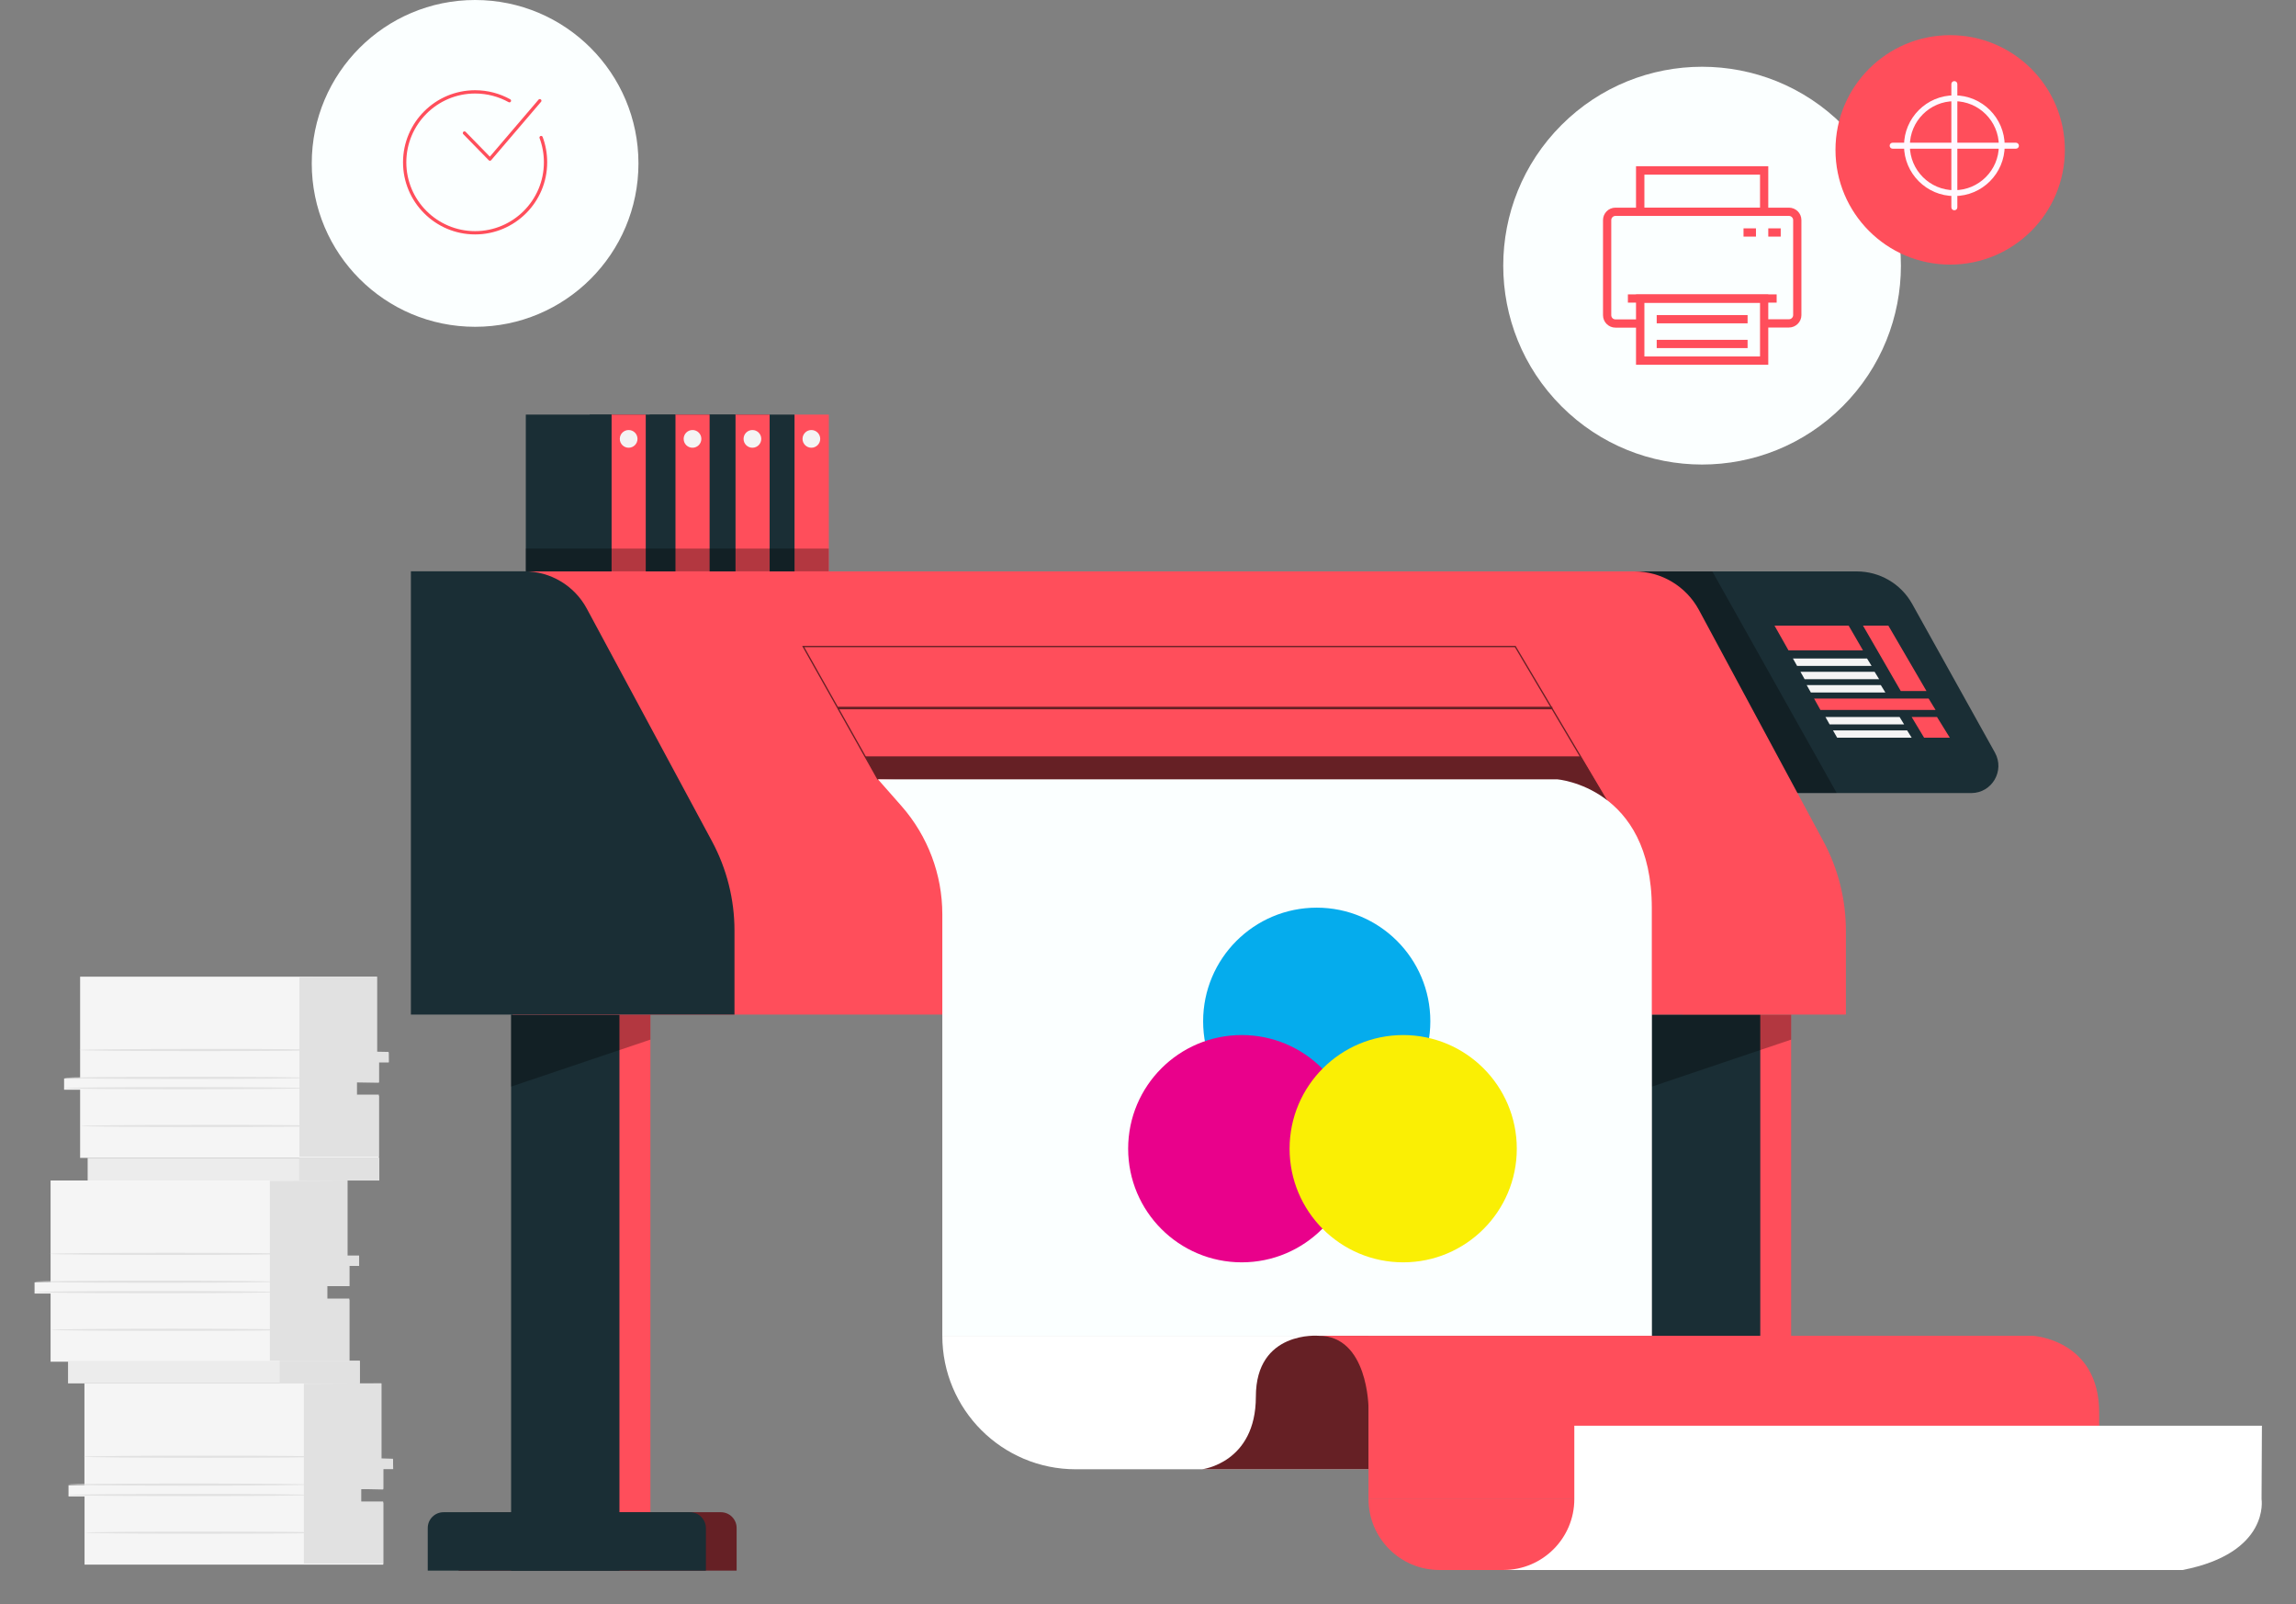 <?xml version="1.0" encoding="utf-8"?>
<!-- Generator: Adobe Illustrator 26.0.3, SVG Export Plug-In . SVG Version: 6.00 Build 0)  -->
<svg version="1.1" id="Camada_1" xmlns="http://www.w3.org/2000/svg" xmlns:xlink="http://www.w3.org/1999/xlink" x="0px" y="0px"
	 viewBox="0 0 1920 1341.1" style="enable-background:new 0 0 1920 1341.1;" xml:space="preserve">
<rect x="0" y="0" width="1920" height="1341.1" fill="#808080" stroke="none"/>
<style type="text/css">
	.st0{fill:#FBFFFF;}
	.st1{fill:#FF4E5B;}
	.st2{fill:#FFF8FF;}
	.st3{fill:none;stroke:#FF4E5B;stroke-width:2.759;stroke-linecap:round;stroke-linejoin:round;stroke-miterlimit:10;}
	.st4{fill:#1A2E35;}
	.st5{opacity:0.3;}
	.st6{fill:#662025;}
	.st7{fill:#F4F4F4;}
	.st8{fill:none;stroke:#662025;stroke-width:1.062;stroke-miterlimit:10;}
	.st9{fill:none;stroke:#662025;stroke-width:2.123;stroke-miterlimit:10;}
	.st10{fill:#FFFFFF;}
	.st11{fill:#05ACED;}
	.st12{fill:#E9018B;}
	.st13{fill:#FAEF04;}
	.st14{fill:#ECECEC;}
	.st15{fill:#E1E1E1;}
	.st16{fill:#F5F5F5;}
</style>
<g>
	<g>
		
			<ellipse transform="matrix(0.707 -0.707 0.707 0.707 259.971 1071.541)" class="st0" cx="1423.5" cy="222" rx="166.3" ry="166.3"/>
		<g>
			<path class="st1" d="M1496,273.8h-20.7v-6.9h20.7c1.9,0,3.5-1.6,3.5-3.5V184c0-1.9-1.6-3.5-3.5-3.5h-145.1
				c-1.9,0-3.5,1.6-3.5,3.5v79.5c0,1.9,1.5,3.5,3.5,3.5h20.7v6.9h-20.7c-5.7,0-10.4-4.6-10.4-10.4V184c0-5.7,4.6-10.4,10.4-10.4
				H1496c5.7,0,10.4,4.6,10.4,10.4v79.5C1506.4,269.1,1501.7,273.8,1496,273.8z"/>
			<path class="st1" d="M1478.7,304.9h-110.6v-58.7h110.6V304.9z M1375.1,298h96.7v-44.9h-96.7V298z"/>
			<path class="st1" d="M1478.7,180.5h-110.6V139h110.6V180.5z M1375.1,173.6h96.7v-27.6h-96.7V173.6z"/>
			<rect x="1361.3" y="246.1" class="st1" width="124.4" height="6.9"/>
			<rect x="1458" y="190.9" class="st1" width="10.4" height="6.9"/>
			<rect x="1478.7" y="190.9" class="st1" width="10.4" height="6.9"/>
			<rect x="1385.4" y="263.4" class="st1" width="76" height="6.9"/>
			<rect x="1385.4" y="284.1" class="st1" width="76" height="6.9"/>
		</g>
		<circle class="st1" cx="1630.8" cy="125.3" r="95.9"/>
		<g>
			<path class="st2" d="M1634.3,163.9c-23.2,0-42.1-18.9-42.1-42.1c0-23.2,18.9-42.1,42.1-42.1c23.2,0,42.1,18.9,42.1,42.1
				C1676.4,145,1657.5,163.9,1634.3,163.9z M1634.3,84.6c-20.5,0-37.2,16.7-37.2,37.2s16.7,37.2,37.2,37.2
				c20.5,0,37.2-16.7,37.2-37.2S1654.8,84.6,1634.3,84.6z"/>
			<g>
				<path class="st2" d="M1634.3,175.8c-1.4,0-2.5-1.1-2.5-2.5V70.3c0-1.4,1.1-2.5,2.5-2.5c1.4,0,2.5,1.1,2.5,2.5v103.1
					C1636.8,174.7,1635.7,175.8,1634.3,175.8z"/>
				<path class="st2" d="M1685.8,124.3h-103.1c-1.4,0-2.5-1.1-2.5-2.5c0-1.4,1.1-2.5,2.5-2.5h103.1c1.3,0,2.5,1.1,2.5,2.5
					C1688.3,123.2,1687.2,124.3,1685.8,124.3z"/>
			</g>
		</g>
		<g>
			<circle class="st0" cx="397.3" cy="136.6" r="136.6"/>
		</g>
		<g>
			<path class="st3" d="M452.5,115c2.4,6.4,3.7,13.4,3.7,20.7c0,32.5-26.4,58.9-58.9,58.9s-58.9-26.4-58.9-58.9
				c0-32.5,26.4-58.9,58.9-58.9c10.4,0,20.2,2.7,28.7,7.4"/>
			<polyline class="st3" points="388.4,111.2 409.7,133 451.4,84.2 			"/>
		</g>
		<rect x="1407.2" y="848.2" class="st1" width="90.6" height="458.7"/>
		<rect x="1381.4" y="848.2" class="st4" width="90.6" height="458.7"/>
		<polygon class="st5" points="1381.4,848.2 1381.4,908.4 1497.8,869.1 1497.8,848.2 		"/>
		<rect x="453.3" y="848.2" class="st1" width="90.6" height="464.9"/>
		<path class="st6" d="M602.8,1264.2H396.7c-7.3,0-13.2,5.9-13.2,13.2v35.6H616v-35.6C616,1270.1,610.1,1264.2,602.8,1264.2z"/>
		<rect x="427.4" y="848.2" class="st4" width="90.6" height="464.9"/>
		<path class="st4" d="M577,1264.2H370.9c-7.3,0-13.2,5.9-13.2,13.2v35.6h232.6v-35.6C590.2,1270.1,584.3,1264.2,577,1264.2z"/>
		<polygon class="st5" points="427.4,848.2 427.4,908.4 543.9,869.1 543.9,848.2 		"/>
		<path class="st4" d="M1316.5,477.7h236.2c19.2,0,36.9,10.3,46.3,27.1l69.2,124.3c8.5,15.2-2.4,33.9-19.8,33.9h-251.6L1316.5,477.7
			z"/>
		<polygon class="st5" points="1431.9,477.7 1535.9,662.9 1452.5,662.9 1351.5,477.7 		"/>
		<polygon class="st1" points="1483.9,523 1495.6,543.7 1557.9,543.7 1545.9,523 		"/>
		<polygon class="st7" points="1499.3,550.5 1502.8,556.7 1565.1,556.7 1561.3,550.5 		"/>
		<polygon class="st7" points="1505.6,561.6 1509.1,567.8 1571.4,567.8 1567.6,561.6 		"/>
		<polygon class="st7" points="1510.8,572.7 1514.3,578.9 1576.6,578.9 1572.8,572.7 		"/>
		<polygon class="st7" points="1526.5,599.4 1530,605.6 1592.3,605.6 1588.5,599.4 		"/>
		<polygon class="st7" points="1532.8,610.6 1536.3,616.7 1598.6,616.7 1594.8,610.6 		"/>
		<polygon class="st1" points="1517,584 1522.3,593.5 1618.6,593.5 1612.8,584 		"/>
		<polygon class="st1" points="1557.9,523 1589.5,577.7 1611,577.7 1579.1,523 		"/>
		<polygon class="st1" points="1598.6,599.4 1609,616.7 1630.5,616.7 1619.8,599.4 		"/>
		<path class="st1" d="M428.7,848.2h1114.9v-70.3c0-26.1-6.5-51.7-18.8-74.6l-104.1-193.4c-10.7-19.8-31.4-32.2-53.9-32.2H428.7
			V848.2z"/>
		<path class="st4" d="M343.6,848.2h270.6v-70.3c0-26.1-6.5-51.7-18.8-74.6L490.7,508.8c-10.3-19.2-30.4-31.2-52.2-31.2h-94.9V848.2
			z"/>
		<g>
			<polyline class="st8" points="734.2,651.5 671.7,540.5 1267.1,540.5 1346.3,674 			"/>
			<line class="st9" x1="700.6" y1="591.9" x2="1298.1" y2="591.9"/>
			<polygon class="st6" points="723.4,632.3 1321.8,632.3 1346.3,674 734.2,651.5 			"/>
		</g>
		<rect x="664.4" y="346.6" class="st1" width="28.7" height="131.1"/>
		<rect x="592.8" y="346.6" class="st4" width="71.6" height="131.1"/>
		<rect x="614.9" y="346.6" class="st1" width="28.7" height="131.1"/>
		<rect x="543.3" y="346.6" class="st4" width="71.6" height="131.1"/>
		<rect x="564.7" y="346.6" class="st1" width="28.7" height="131.1"/>
		<rect x="493.1" y="346.6" class="st4" width="71.6" height="131.1"/>
		<rect x="511.3" y="346.6" class="st1" width="28.7" height="131.1"/>
		<rect x="439.7" y="346.6" class="st4" width="71.6" height="131.1"/>
		<g>
			<g>
				<path class="st7" d="M533.1,366.9c0,4.1-3.3,7.4-7.4,7.4c-4.1,0-7.4-3.3-7.4-7.4c0-4.1,3.3-7.4,7.4-7.4
					C529.8,359.5,533.1,362.8,533.1,366.9z"/>
				<path class="st7" d="M586.5,366.9c0,4.1-3.3,7.4-7.4,7.4c-4.1,0-7.4-3.3-7.4-7.4c0-4.1,3.3-7.4,7.4-7.4
					C583.2,359.5,586.5,362.8,586.5,366.9z"/>
				<path class="st7" d="M636.6,366.9c0,4.1-3.3,7.4-7.4,7.4c-4.1,0-7.4-3.3-7.4-7.4c0-4.1,3.3-7.4,7.4-7.4
					C633.3,359.5,636.6,362.8,636.6,366.9z"/>
				<circle class="st7" cx="678.5" cy="366.9" r="7.4"/>
			</g>
		</g>
		<rect x="439.7" y="458.6" class="st5" width="253.3" height="19"/>
		<path class="st10" d="M788,1116.7L788,1116.7c0,61.7,50,111.6,111.6,111.6h244.8v-111.6H788z"/>
		<path class="st0" d="M734.2,651.5h568c0,0,79.1,6.3,79.1,107.6c0,101.3,0,357.6,0,357.6H788V764.3c0-33.2-12.1-65.3-34-90.3
			L734.2,651.5z"/>
		<g>
			<circle class="st11" cx="1101.1" cy="853.8" r="95"/>
			<circle class="st12" cx="1038.4" cy="960.3" r="95"/>
			<circle class="st13" cx="1173.4" cy="960.3" r="95"/>
		</g>
		<path class="st6" d="M1102.7,1116.7c0,0-52.5-4.6-52.5,50.9c0,55.5-45,60.7-45,60.7h139.3v-111.6H1102.7z"/>
		<path class="st1" d="M1102.7,1116.7h597c0,0,55.7,2.9,55.7,64.2v72.4h-611v-76.3C1144.4,1176.9,1144.1,1116.7,1102.7,1116.7z"/>
		<path class="st10" d="M1891.2,1253.2c0,0,7.3,45-66,59.3H1246l70.5-59.3v-61.3h575L1891.2,1253.2z"/>
		<path class="st1" d="M1144.4,1253.2L1144.4,1253.2c0,32.7,26.5,59.3,59.3,59.3h53.5c32.7,0,59.3-26.5,59.3-59.3v0H1144.4z"/>
	</g>
	<g>
		<g>
			<rect x="73.3" y="968" class="st14" width="243.9" height="18.9"/>
			<rect x="250.2" y="968" class="st15" width="67" height="18.9"/>
		</g>
		<path class="st16" d="M42.3,986.9c0,1.5,0,85.2,0,85.2H28.9v9.3h13.4v57h249.8v-51.9h-18.5v-11.3h18.5v-17h8.2v-7.7h-9.8v-63.6
			H42.3z"/>
		<polygon class="st15" points="225.7,987.2 225.7,1137.5 292.1,1137.5 292.1,1085.6 273.6,1085.6 273.6,1075.2 292.1,1075.2 
			292.1,1058.3 300.3,1058.3 300.3,1049.6 290.5,1049.6 290.5,986.9 		"/>
		<g>
			<path class="st15" d="M230.5,1080.2c0,0.5-45.2,0.9-100.9,0.9c-55.8,0-100.9-0.4-100.9-0.9c0-0.5,45.2-0.9,100.9-0.9
				C185.3,1079.2,230.5,1079.7,230.5,1080.2z"/>
		</g>
		<g>
			<path class="st15" d="M230.5,1071.5c0,0.5-45.2,0.9-100.9,0.9c-55.8,0-100.9-0.4-100.9-0.9c0-0.5,45.2-0.9,100.9-0.9
				C185.3,1070.6,230.5,1071,230.5,1071.5z"/>
		</g>
		<g>
			<path class="st15" d="M243.4,1048.2c0,0.5-45.2,0.9-100.9,0.9c-55.8,0-100.9-0.4-100.9-0.9c0-0.5,45.2-0.9,100.9-0.9
				C198.2,1047.3,243.4,1047.7,243.4,1048.2z"/>
		</g>
		<g>
			<path class="st15" d="M244.7,1111.7c0,0.5-45.2,0.9-100.9,0.9c-55.8,0-100.9-0.4-100.9-0.9c0-0.5,45.2-0.9,100.9-0.9
				C199.5,1110.8,244.7,1111.2,244.7,1111.7z"/>
		</g>
		<g>
			<path class="st16" d="M70.6,1156.5c0,1.5,0,85.2,0,85.2H57.3v9.3h13.4v57h249.8v-51.9h-18.5v-11.3h18.5v-17h8.2v-7.7h-9.8v-63.6
				H70.6z"/>
			<polygon class="st15" points="254.1,1156.8 254.1,1307.1 320.4,1307.1 320.4,1255.2 301.9,1255.2 301.9,1244.8 320.4,1245.2 
				320.4,1228.2 328.8,1228.2 328.6,1219.5 318.9,1219.2 318.9,1156.5 			"/>
			<g>
				<path class="st15" d="M258.8,1249.8c0,0.5-45.2,0.9-100.9,0.9c-55.8,0-100.9-0.4-100.9-0.9c0-0.5,45.2-0.9,100.9-0.9
					C213.6,1248.8,258.8,1249.3,258.8,1249.8z"/>
			</g>
			<g>
				<path class="st15" d="M258.8,1241.1c0,0.5-45.2,0.9-100.9,0.9c-55.8,0-100.9-0.4-100.9-0.9c0-0.5,45.2-0.9,100.9-0.9
					C213.6,1240.2,258.8,1240.6,258.8,1241.1z"/>
			</g>
			<g>
				<path class="st15" d="M271.8,1217.8c0,0.5-45.2,0.9-100.9,0.9c-55.8,0-100.9-0.4-100.9-0.9c0-0.5,45.2-0.9,100.9-0.9
					C226.6,1216.9,271.8,1217.3,271.8,1217.8z"/>
			</g>
			<g>
				<path class="st15" d="M273,1281.3c0,0.5-45.2,0.9-100.9,0.9c-55.8,0-100.9-0.4-100.9-0.9c0-0.5,45.2-0.9,100.9-0.9
					C227.8,1280.4,273,1280.8,273,1281.3z"/>
			</g>
		</g>
		<g>
			<path class="st16" d="M67,816.5c0,1.5,0,85.2,0,85.2H53.6v9.3H67v57h249.8v-51.9h-18.5v-11.3h18.5v-17h8.2v-7.7h-9.8v-63.6H67z"
				/>
			<polygon class="st15" points="250.4,816.7 250.4,967 316.8,967 316.8,915.1 298.3,915.1 298.3,904.8 316.8,905.1 316.8,888.2 
				325.1,888.2 325,879.4 315.2,879.2 315.2,816.5 			"/>
			<g>
				<path class="st15" d="M255.2,909.7c0,0.5-45.2,0.9-100.9,0.9c-55.8,0-100.9-0.4-100.9-0.9c0-0.5,45.2-0.9,100.9-0.9
					C210,908.8,255.2,909.2,255.2,909.7z"/>
			</g>
			<g>
				<path class="st15" d="M255.2,901.1c0,0.5-45.2,0.9-100.9,0.9c-55.8,0-100.9-0.4-100.9-0.9c0-0.5,45.2-0.9,100.9-0.9
					C210,900.1,255.2,900.5,255.2,901.1z"/>
			</g>
			<g>
				<path class="st15" d="M268.1,877.8c0,0.5-45.2,0.9-100.9,0.9c-55.8,0-100.9-0.4-100.9-0.9c0-0.5,45.2-0.9,100.9-0.9
					C222.9,876.8,268.1,877.2,268.1,877.8z"/>
			</g>
			<g>
				<path class="st15" d="M269.4,941.3c0,0.5-45.2,0.9-100.9,0.9c-55.8,0-100.9-0.4-100.9-0.9c0-0.5,45.2-0.9,100.9-0.9
					C224.2,940.3,269.4,940.7,269.4,941.3z"/>
			</g>
		</g>
		<g>
			<rect x="56.9" y="1137.6" class="st14" width="243.9" height="18.9"/>
			<rect x="233.9" y="1137.6" class="st15" width="67" height="18.9"/>
		</g>
	</g>
</g>
</svg>
